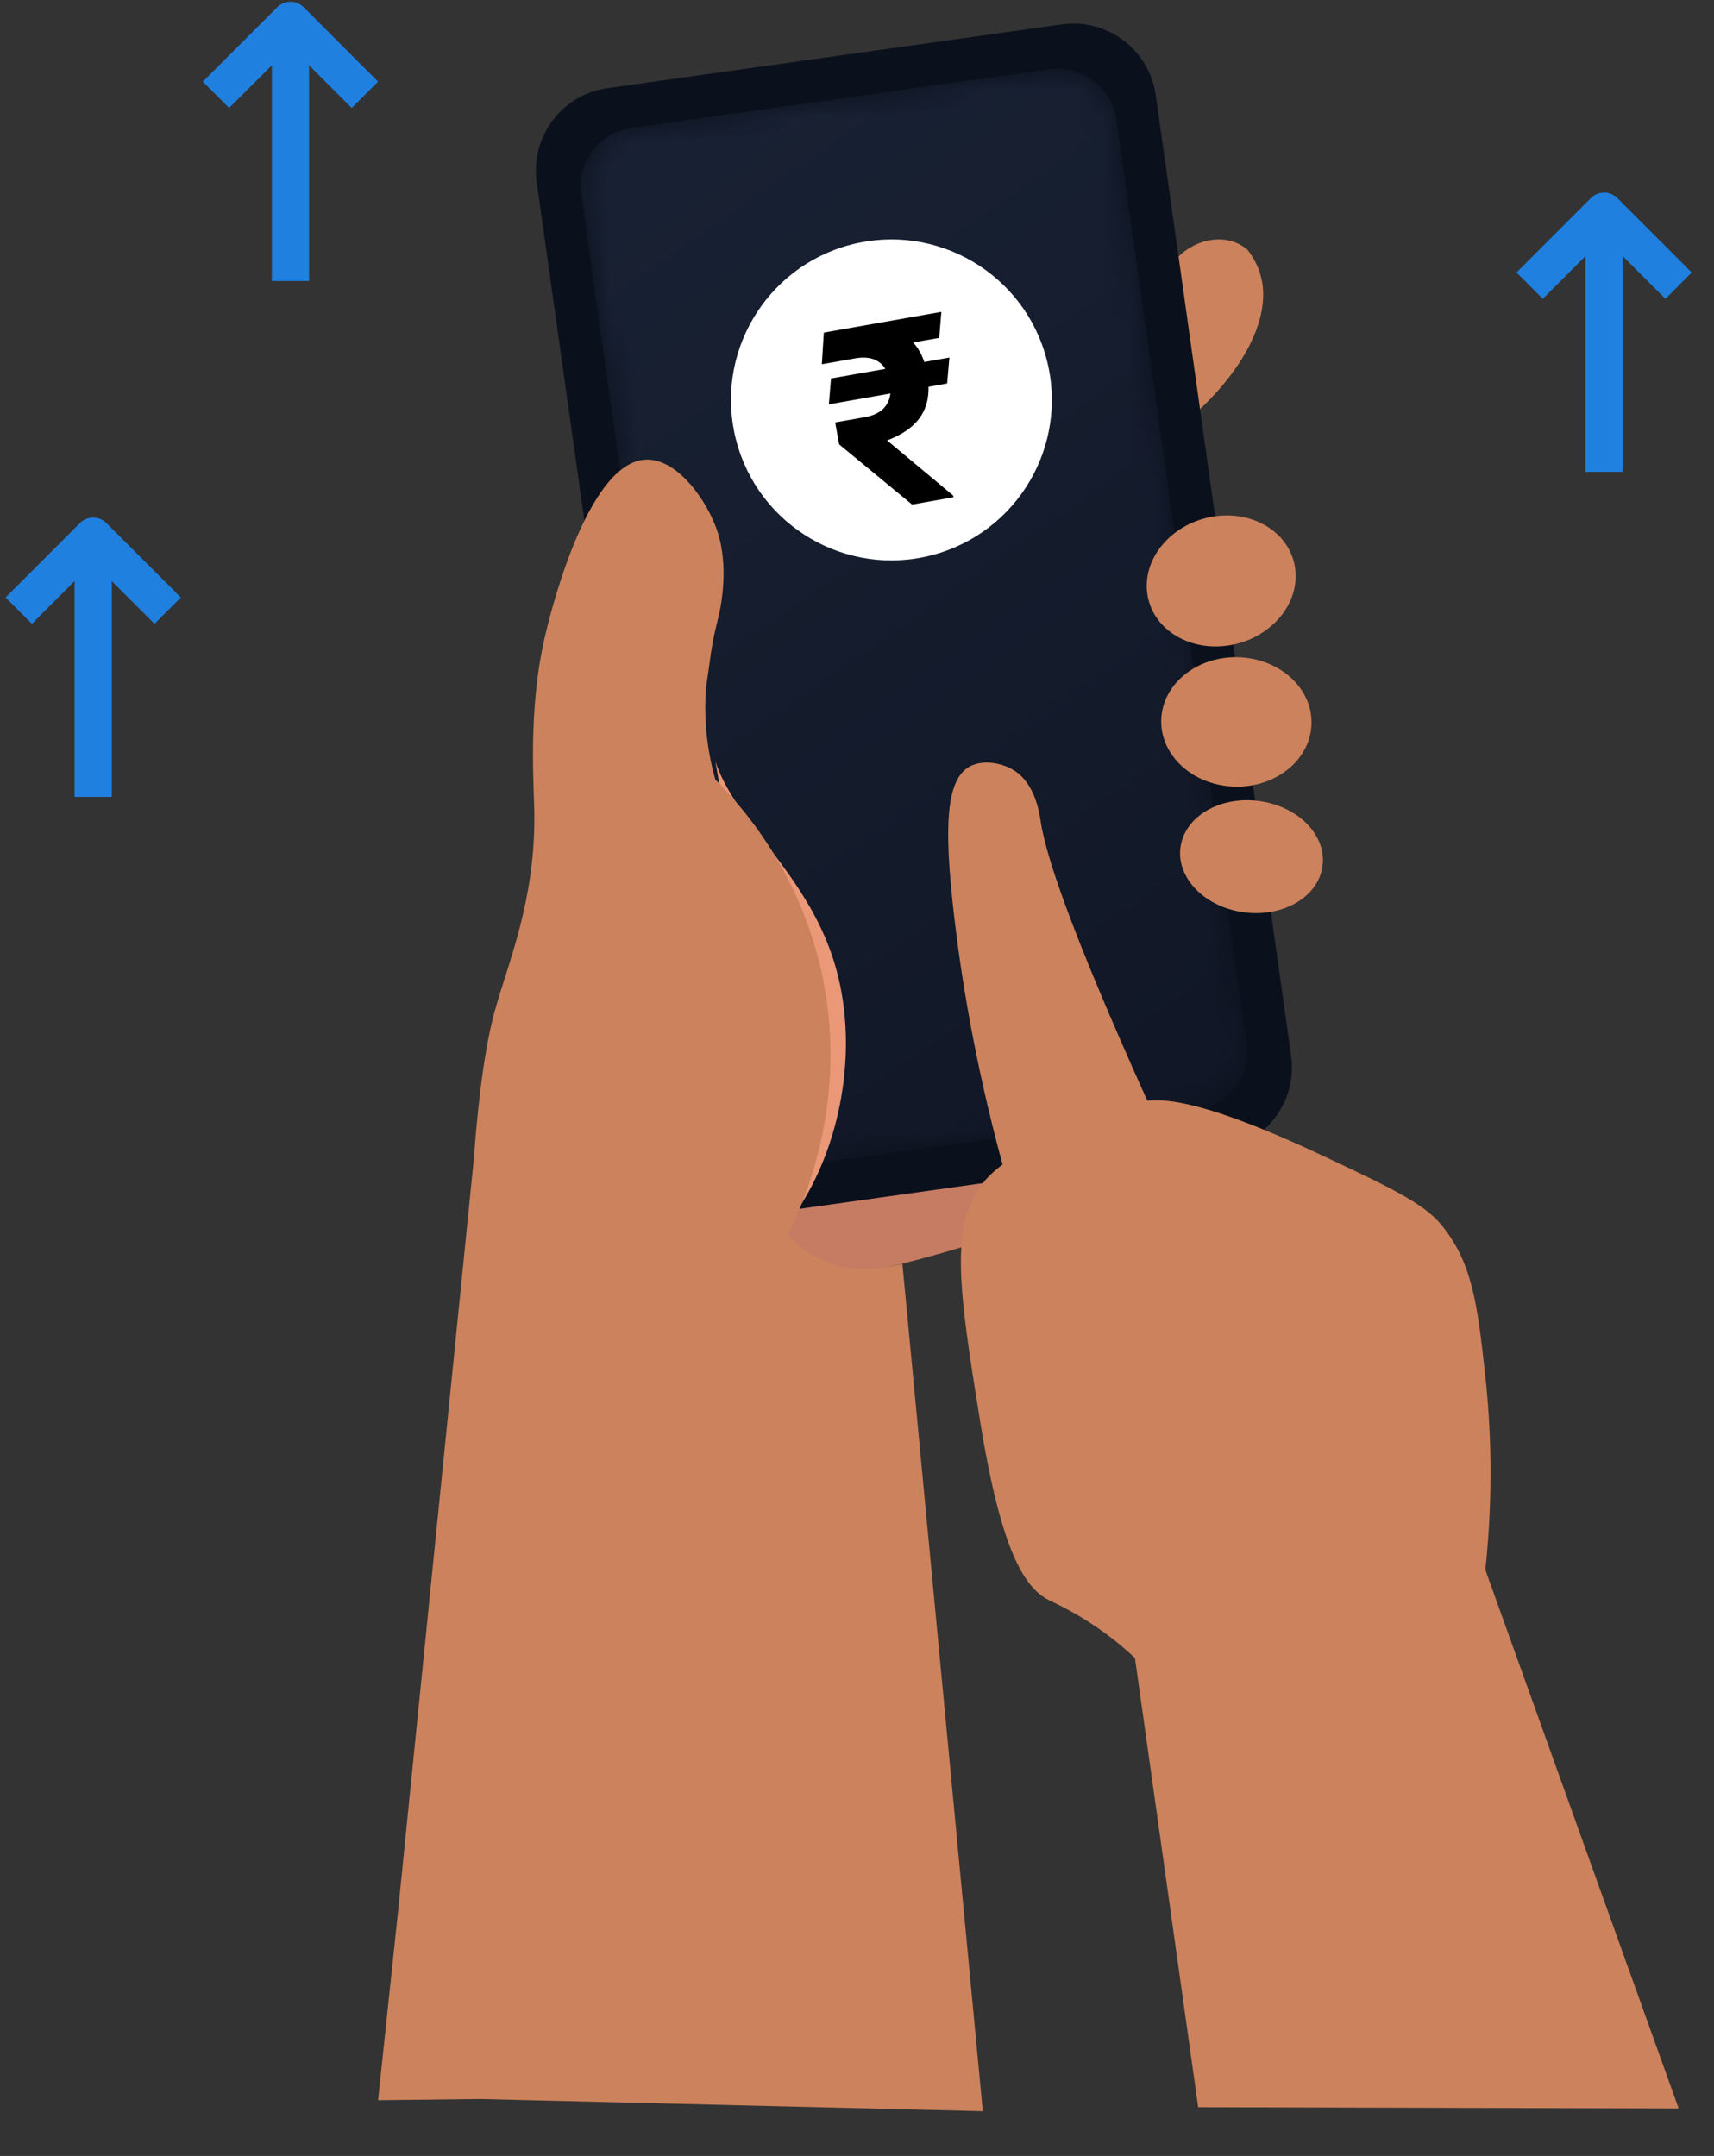 <svg width="66" height="83" viewBox="0 0 66 83" fill="none" xmlns="http://www.w3.org/2000/svg">
<rect x="0" y="0" width="66" height="83" fill="#333333" stroke="none"/>
<path fill-rule="evenodd" clip-rule="evenodd" d="M30.892 48.622C32.208 49.222 33.52 48.951 34.747 48.646C37.316 48.007 41.178 46.808 45.967 44.409C43.109 42.571 40.251 40.732 37.393 38.895L27.616 42.693C27.704 43.517 28.195 47.391 30.892 48.622Z" fill="#C67B63"/>
<path fill-rule="evenodd" clip-rule="evenodd" d="M39.506 19.598C38.727 18.928 38.731 17.641 39.516 16.722L45.202 10.064C45.986 9.145 47.254 8.943 48.034 9.612C48.415 10.098 48.562 10.571 48.616 10.956C48.884 12.944 47.016 15.558 43.963 17.487C43.324 18.081 42.787 18.639 42.338 19.146C42.322 19.163 42.318 19.169 39.506 19.598Z" fill="#CC825C"/>
<path fill-rule="evenodd" clip-rule="evenodd" d="M46.994 44.265L29.493 46.72C27.742 46.965 26.123 45.74 25.875 43.985L20.666 7.017C20.419 5.261 21.638 3.638 23.388 3.393L40.889 0.938C42.64 0.693 44.26 1.917 44.507 3.673L49.717 40.642C49.964 42.397 48.745 44.019 46.994 44.265Z" fill="#0B111C"/>
<mask id="mask0" mask-type="alpha" maskUnits="userSpaceOnUse" x="22" y="2" width="27" height="44">
<path fill-rule="evenodd" clip-rule="evenodd" d="M40.431 2.665L24.306 4.927C23.071 5.1 22.211 6.245 22.386 7.483L27.399 43.064C27.574 44.303 28.716 45.166 29.951 44.993L46.077 42.731C47.312 42.558 48.172 41.414 47.997 40.175L42.984 4.594C42.825 3.462 41.856 2.644 40.746 2.644C40.643 2.644 40.537 2.651 40.431 2.665Z" fill="white"/>
</mask>
<g mask="url(#mask0)">
<path fill-rule="evenodd" clip-rule="evenodd" d="M40.431 2.665L24.306 4.927C23.071 5.1 22.211 6.245 22.386 7.483L27.399 43.064C27.574 44.303 28.716 45.166 29.951 44.993L46.077 42.731C47.312 42.558 48.172 41.414 47.997 40.175L42.984 4.594C42.825 3.462 41.856 2.644 40.746 2.644C40.643 2.644 40.537 2.651 40.431 2.665Z" fill="url(#paint0_linear)"/>
</g>
<g clip-path="url(#clip0)">
<path fill-rule="evenodd" clip-rule="evenodd" d="M49.872 21.879C50.06 23.245 48.937 24.57 47.364 24.839C45.791 25.107 44.364 24.217 44.177 22.851C43.99 21.485 45.113 20.16 46.685 19.891C48.258 19.623 49.684 20.512 49.872 21.879Z" fill="#CC825C"/>
<path fill-rule="evenodd" clip-rule="evenodd" d="M50.479 28.123C50.279 29.487 48.831 30.444 47.246 30.262C45.659 30.079 44.537 28.825 44.737 27.462C44.938 26.098 46.386 25.14 47.971 25.323C49.557 25.506 50.68 26.759 50.479 28.123Z" fill="#CC825C"/>
<path fill-rule="evenodd" clip-rule="evenodd" d="M50.883 33.554C50.573 34.712 49.116 35.393 47.629 35.075C46.142 34.758 45.188 33.563 45.499 32.405C45.809 31.247 47.266 30.566 48.753 30.884C50.24 31.201 51.193 32.396 50.883 33.554Z" fill="#CC825C"/>
<path fill-rule="evenodd" clip-rule="evenodd" d="M30.662 46.654C30.73 46.552 30.764 46.5 30.809 46.431C32.448 43.873 33.1 40.122 32.098 36.965C31.03 33.602 28.323 31.662 27.546 29.313" fill="#EA9878"/>
<path fill-rule="evenodd" clip-rule="evenodd" d="M37.844 81.276C36.812 70.4 35.779 59.523 34.747 48.646C34.32 48.766 32.606 49.196 31.146 48.235C30.812 48.015 30.551 47.762 30.348 47.517C30.932 46.345 32.796 42.238 31.571 37.15C30.673 33.423 28.566 31.033 27.546 30.013C27.388 29.458 27.245 28.774 27.185 27.984C27.145 27.444 27.152 26.952 27.181 26.52C27.181 26.52 27.185 26.49 27.185 26.487C27.231 26.172 27.381 25.116 27.383 25.101C27.483 24.415 27.628 23.942 27.714 23.532C27.773 23.247 28.055 21.795 27.637 20.492C27.253 19.297 26.106 17.676 24.905 17.693C22.557 17.727 21.097 24.014 20.983 24.505C20.306 27.423 20.577 30.342 20.577 31.483C20.577 34.733 19.578 37.042 19.059 38.897C18.733 40.06 18.446 41.884 18.24 44.672C17.261 54.393 16.281 64.112 15.302 73.833C15.054 76.173 14.806 78.512 14.558 80.852C15.869 80.836 17.181 80.822 18.492 80.807C24.943 80.964 31.394 81.12 37.844 81.276Z" fill="#CC825C"/>
<path fill-rule="evenodd" clip-rule="evenodd" d="M40.301 13.831C41.165 17.132 39.19 20.508 35.889 21.372C32.589 22.236 29.213 20.261 28.349 16.961C27.485 13.66 29.46 10.284 32.761 9.42C36.06 8.556 39.437 10.531 40.301 13.831Z" fill="white"/>
<path d="M36.166 13.007L35.161 13.184C35.349 13.389 35.493 13.64 35.591 13.937L36.558 13.766L36.471 14.763L35.755 14.89C35.765 15.38 35.641 15.794 35.383 16.13C35.125 16.466 34.718 16.742 34.16 16.956L36.701 19.076L36.713 19.143L35.121 19.424L32.313 17.108L32.159 16.262L33.299 16.061C33.892 15.957 34.221 15.652 34.288 15.148L31.917 15.566L31.999 14.57L34.091 14.201C33.866 13.841 33.486 13.705 32.953 13.792L31.645 14.023L31.723 12.804L36.248 12.006L36.166 13.007Z" fill="black"/>
</g>
<path fill-rule="evenodd" clip-rule="evenodd" d="M40.396 61.605C39.449 61.132 38.552 59.724 37.737 54.694C36.93 49.707 36.553 47.181 37.844 45.549C38.562 44.642 39.882 44.066 41 43.517C41.962 43.045 42.892 42.589 43.969 42.406C44.595 42.299 45.98 42.164 50.922 44.487C53.517 45.706 54.827 46.332 55.494 47.145C56.688 48.599 56.89 50.169 57.196 52.993C57.393 54.816 57.521 57.363 57.196 60.436C59.677 67.347 62.158 74.259 64.639 81.17C58.472 81.154 52.306 81.138 46.138 81.122C45.327 75.358 44.515 69.592 43.703 63.829C43.433 63.575 42.997 63.189 42.416 62.775C41.424 62.069 40.614 61.714 40.396 61.605Z" fill="#CC825C"/>
<path fill-rule="evenodd" clip-rule="evenodd" d="M44.703 43.53C41.59 36.708 40.321 33.225 40.077 31.647C40.027 31.329 39.88 30.182 39.04 29.654C38.549 29.344 37.835 29.256 37.366 29.494C36.395 29.986 36.359 31.925 36.727 35.157C36.998 37.521 37.516 40.838 38.606 44.836C40.638 44.401 42.67 43.965 44.703 43.53Z" fill="#CC825C"/>
<path fill-rule="evenodd" clip-rule="evenodd" d="M5.949 24.016L6.962 23.002L4.095 20.135C3.815 19.855 3.361 19.855 3.081 20.135L0.214 23.002L1.228 24.016L2.871 22.372V30.677H4.305V22.372L5.949 24.016Z" fill="#1F80E0"/>
<path fill-rule="evenodd" clip-rule="evenodd" d="M64.128 11.505L65.142 10.491L62.275 7.624C61.995 7.344 61.542 7.344 61.261 7.624L58.395 10.491L59.407 11.505L61.051 9.861V18.166H62.485V9.861L64.128 11.505Z" fill="#1F80E0"/>
<path fill-rule="evenodd" clip-rule="evenodd" d="M13.544 4.157L14.558 3.144L11.691 0.276C11.411 -0.004 10.957 -0.004 10.677 0.276L7.81 3.144L8.823 4.157L10.467 2.514V10.819H11.901V2.514L13.544 4.157Z" fill="#1F80E0"/>
<defs>
<linearGradient id="paint0_linear" x1="17.661" y1="12.045" x2="40.153" y2="44.361" gradientUnits="userSpaceOnUse">
<stop stop-color="#182133"/>
<stop offset="1" stop-color="#111726"/>
</linearGradient>
<clipPath id="clip0">
<rect width="37" height="73" fill="white" transform="translate(14 9.177)"/>
</clipPath>
</defs>
</svg>
